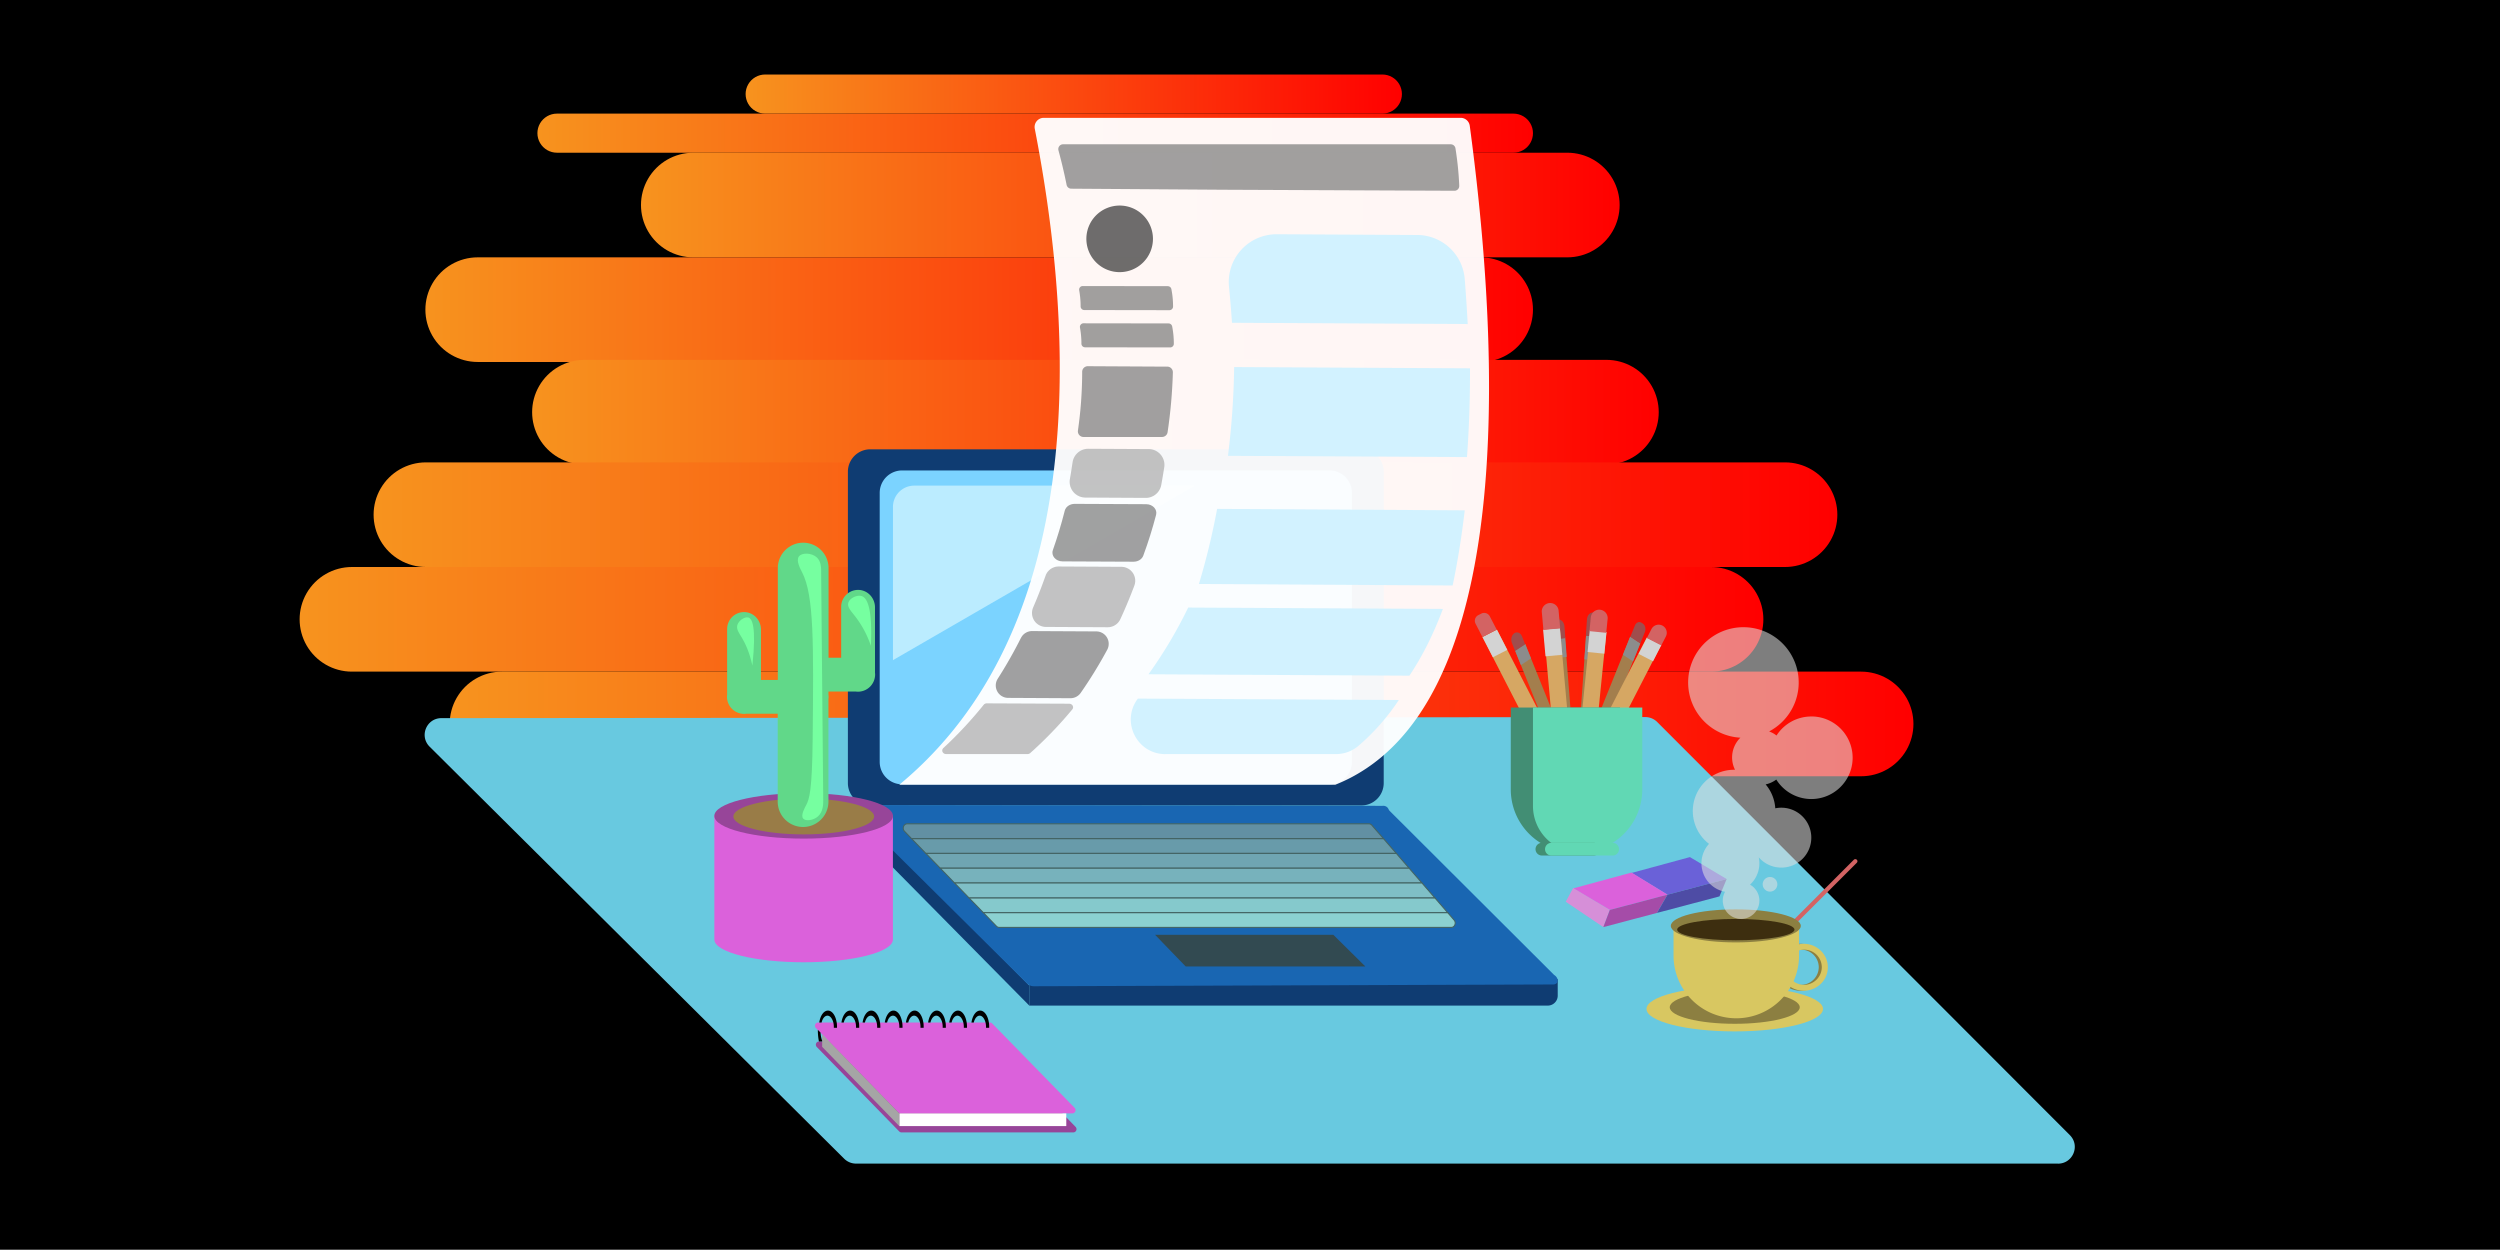 <svg id="Capa_1" data-name="Capa 1" xmlns="http://www.w3.org/2000/svg" xmlns:xlink="http://www.w3.org/1999/xlink" viewBox="0 0 2365.5 1182.5"><defs><style>.cls-1,.cls-24{fill:none;}.cls-2{clip-path:url(#clip-path);}.cls-3{clip-path:url(#clip-path-2);}.cls-4{fill:url(#Degradado_sin_nombre);}.cls-5{clip-path:url(#clip-path-3);}.cls-6{fill:url(#Degradado_sin_nombre_2);}.cls-7{clip-path:url(#clip-path-4);}.cls-8{fill:url(#Degradado_sin_nombre_3);}.cls-9{clip-path:url(#clip-path-5);}.cls-10{fill:url(#Degradado_sin_nombre_4);}.cls-11{clip-path:url(#clip-path-6);}.cls-12{fill:url(#Degradado_sin_nombre_5);}.cls-13{clip-path:url(#clip-path-7);}.cls-14{fill:url(#Degradado_sin_nombre_6);}.cls-15{clip-path:url(#clip-path-8);}.cls-16{fill:url(#Degradado_sin_nombre_7);}.cls-17{clip-path:url(#clip-path-9);}.cls-18{fill:url(#Degradado_sin_nombre_8);}.cls-19{fill:#68c9e0;}.cls-20{fill:#0f3c72;}.cls-21{fill:#7bd3ff;}.cls-22{fill:#1966b2;}.cls-23{fill:#689baa;}.cls-24{stroke:#426362;stroke-miterlimit:10;}.cls-25{fill:#6fa5b2;}.cls-26{fill:#8bd1d1;}.cls-27{fill:#6290a3;}.cls-28{fill:#85c9cc;}.cls-29{fill:#77b2bc;}.cls-30{fill:#7fbfc6;}.cls-31{fill:#324a51;}.cls-32{fill:#db61db;}.cls-33{fill:#974599;}.cls-34{fill:#997c47;}.cls-35{fill:#61d889;}.cls-36{fill:#76ffa0;}.cls-37{fill:#d36363;}.cls-38{fill:#6a61d8;}.cls-39{fill:#d68fd8;}.cls-40{fill:#a54ca8;}.cls-41{fill:#4e4ca5;}.cls-42{fill:#d8c761;}.cls-43{fill:#8c7f41;}.cls-44{opacity:0.56;}.cls-45{clip-path:url(#clip-path-11);}.cls-46{fill:#e0e0e0;}.cls-47{fill:#3d2e0f;}.cls-48{fill:#fff;}.cls-49{fill:#a5a5a5;}.cls-50{fill:#bbecff;}.cls-51{opacity:0.96;}.cls-52{clip-path:url(#clip-path-12);}.cls-53{opacity:0.75;}.cls-54{clip-path:url(#clip-path-13);}.cls-55{fill:#828282;}.cls-56{clip-path:url(#clip-path-14);}.cls-57{clip-path:url(#clip-path-15);}.cls-58{clip-path:url(#clip-path-16);}.cls-59{clip-path:url(#clip-path-17);}.cls-60{fill:#afafaf;}.cls-61{clip-path:url(#clip-path-18);}.cls-62{clip-path:url(#clip-path-19);}.cls-63{clip-path:url(#clip-path-20);}.cls-64{fill:#d2f2ff;}.cls-65{clip-path:url(#clip-path-21);}.cls-66{clip-path:url(#clip-path-22);}.cls-67{fill:#3d3d3d;}.cls-68{fill:#a37e4d;}.cls-69{fill:#8c8c8c;}.cls-70{fill:#a04d4d;}.cls-71{fill:#d6a763;}.cls-72{fill:#d3d3d3;}.cls-73{fill:#428e74;}.cls-74{fill:#61d8b4;}</style><clipPath id="clip-path" transform="translate(-0.5 -0.5)"><rect class="cls-1" width="2366" height="1183"/></clipPath><clipPath id="clip-path-2" transform="translate(-0.5 -0.5)"><path class="cls-1" d="M724.5,71a18.5,18.5,0,0,0,0,37h584a18.5,18.5,0,0,0,0-37Z"/></clipPath><linearGradient id="Degradado_sin_nombre" y1="1183" x2="1" y2="1183" gradientTransform="matrix(621, 0, 0, -621, 705.5, 734732)" gradientUnits="userSpaceOnUse"><stop offset="0" stop-color="#f7931e"/><stop offset="1" stop-color="red"/></linearGradient><clipPath id="clip-path-3" transform="translate(-0.5 -0.5)"><path class="cls-1" d="M527.5,108a18.5,18.5,0,0,0,0,37h905a18.5,18.5,0,0,0,0-37Z"/></clipPath><linearGradient id="Degradado_sin_nombre_2" y1="1183" y2="1183" gradientTransform="matrix(942, 0, 0, -942, 508.5, 1114512)" xlink:href="#Degradado_sin_nombre"/><clipPath id="clip-path-4" transform="translate(-0.5 -0.5)"><path class="cls-1" d="M656.5,145a49.5,49.5,0,0,0,0,99h827a49.5,49.5,0,0,0,0-99Z"/></clipPath><linearGradient id="Degradado_sin_nombre_3" y1="1183" y2="1183" gradientTransform="matrix(926, 0, 0, -926, 606.5, 1095652)" xlink:href="#Degradado_sin_nombre"/><clipPath id="clip-path-5" transform="translate(-0.5 -0.5)"><path class="cls-1" d="M452.5,244a49.5,49.5,0,0,0,0,99h949a49.5,49.5,0,0,0,0-99Z"/></clipPath><linearGradient id="Degradado_sin_nombre_4" y1="1183" y2="1183" gradientTransform="matrix(1048, 0, 0, -1048, 402.5, 1240077)" xlink:href="#Degradado_sin_nombre"/><clipPath id="clip-path-6" transform="translate(-0.5 -0.5)"><path class="cls-1" d="M553.5,341a49.5,49.5,0,0,0,0,99h967a49.5,49.5,0,0,0,0-99Z"/></clipPath><linearGradient id="Degradado_sin_nombre_5" y1="1183" y2="1183" gradientTransform="matrix(1066, 0, 0, -1066, 503.5, 1261468)" xlink:href="#Degradado_sin_nombre"/><clipPath id="clip-path-7" transform="translate(-0.5 -0.5)"><path class="cls-1" d="M403.5,438a49.5,49.5,0,0,0,0,99h1286a49.5,49.5,0,0,0,0-99Z"/></clipPath><linearGradient id="Degradado_sin_nombre_6" y1="1183" y2="1183" gradientTransform="matrix(1385, 0, 0, -1385, 353.5, 1638942)" xlink:href="#Degradado_sin_nombre"/><clipPath id="clip-path-8" transform="translate(-0.5 -0.5)"><path class="cls-1" d="M333.5,537a49.5,49.5,0,0,0,0,99h1286a49.5,49.5,0,0,0,0-99Z"/></clipPath><linearGradient id="Degradado_sin_nombre_7" y1="1183" y2="1183" gradientTransform="matrix(1385, 0, 0, -1385, 283.5, 1639041)" xlink:href="#Degradado_sin_nombre"/><clipPath id="clip-path-9" transform="translate(-0.5 -0.5)"><path class="cls-1" d="M475.5,636a49.5,49.5,0,0,0,0,99h1286a49.5,49.5,0,0,0,0-99Z"/></clipPath><linearGradient id="Degradado_sin_nombre_8" y1="1183" y2="1183" gradientTransform="matrix(1385, 0, 0, -1385, 425.5, 1639140)" xlink:href="#Degradado_sin_nombre"/><clipPath id="clip-path-11" transform="translate(-0.5 -0.5)"><rect class="cls-1" x="1597.78" y="594" width="155.64" height="276"/></clipPath><clipPath id="clip-path-12" transform="translate(-0.5 -0.5)"><rect class="cls-1" x="851.42" y="112" width="558" height="631"/></clipPath><clipPath id="clip-path-13" transform="translate(-0.5 -0.5)"><rect class="cls-1" x="1021.56" y="271.15" width="88.87" height="22.85"/></clipPath><clipPath id="clip-path-14" transform="translate(-0.5 -0.5)"><rect class="cls-1" x="1022.31" y="306.4" width="88.87" height="22.85"/></clipPath><clipPath id="clip-path-15" transform="translate(-0.5 -0.5)"><rect class="cls-1" x="1020.31" y="347.03" width="89.9" height="66.97"/></clipPath><clipPath id="clip-path-16" transform="translate(-0.5 -0.5)"><rect class="cls-1" x="942.63" y="597.62" width="106.93" height="63.54"/></clipPath><clipPath id="clip-path-17" transform="translate(-0.5 -0.5)"><rect class="cls-1" x="1012.6" y="425.12" width="89.69" height="46.49"/></clipPath><clipPath id="clip-path-18" transform="translate(-0.5 -0.5)"><rect class="cls-1" x="892.02" y="666" width="123.85" height="48"/></clipPath><clipPath id="clip-path-19" transform="translate(-0.5 -0.5)"><rect class="cls-1" x="976.98" y="536.51" width="97.71" height="57.49"/></clipPath><clipPath id="clip-path-20" transform="translate(-0.5 -0.5)"><rect class="cls-1" x="996.3" y="477.25" width="98.34" height="54.75"/></clipPath><clipPath id="clip-path-21" transform="translate(-0.5 -0.5)"><rect class="cls-1" x="1001.85" y="137" width="379.4" height="43.98"/></clipPath><clipPath id="clip-path-22" transform="translate(-0.5 -0.5)"><rect class="cls-1" x="1028.42" y="195" width="63" height="63"/></clipPath></defs><title>ilust post</title><g class="cls-2"><rect width="2365.5" height="1182.5"/><g class="cls-3"><rect class="cls-4" x="705.5" y="70.5" width="621" height="37"/></g><g class="cls-5"><rect class="cls-6" x="508.5" y="107.5" width="942" height="37"/></g><g class="cls-7"><rect class="cls-8" x="606.5" y="144.5" width="926" height="99"/></g><g class="cls-9"><rect class="cls-10" x="402.5" y="243.5" width="1048" height="99"/></g><g class="cls-11"><rect class="cls-12" x="503.5" y="340.5" width="1066" height="99"/></g><g class="cls-13"><rect class="cls-14" x="353.5" y="437.5" width="1385" height="99"/></g><g class="cls-15"><rect class="cls-16" x="283.5" y="536.5" width="1385" height="99"/></g><g class="cls-17"><rect class="cls-18" x="425.5" y="635.5" width="1385" height="99"/></g><g class="cls-2"><path class="cls-19" d="M1947.77,1101.5H810.48a15.9,15.9,0,0,1-11.2-4.61L407,707c-10-10-2.94-27,11.19-27l1139.1-1a15.87,15.87,0,0,1,11.25,4.65L1959,1074.55c10,10,2.87,27-11.24,27" transform="translate(-0.5 -0.5)"/><path class="cls-20" d="M1288.55,762.63H824a21.22,21.22,0,0,1-21.23-21.23V446.85A21.22,21.22,0,0,1,824,425.63h464.55a21.22,21.22,0,0,1,21.22,21.22V741.4a21.22,21.22,0,0,1-21.22,21.23" transform="translate(-0.5 -0.5)"/><path class="cls-21" d="M1258.45,742.62H854.09a21.22,21.22,0,0,1-21.22-21.22V466.86a21.23,21.23,0,0,1,21.22-21.23h404.36a21.23,21.23,0,0,1,21.22,21.23V721.4a21.22,21.22,0,0,1-21.22,21.22" transform="translate(-0.5 -0.5)"/><polygon class="cls-20" points="814.92 790.5 973.92 951.5 973.92 932.5 814.92 771.5 814.92 790.5"/><path class="cls-20" d="M1465,952H974.42V927h500v15.57A9.43,9.43,0,0,1,1465,952" transform="translate(-0.5 -0.5)"/><path class="cls-22" d="M1472.45,931.49a5,5,0,0,1-2.27.51l-491.42,1.69a9.41,9.41,0,0,1-6.61-2.72L818.21,778.3a9.35,9.35,0,0,1,6.61-16l483.8.69a5.55,5.55,0,0,1,4,1,5.42,5.42,0,0,1,1.73,2.18,5.34,5.34,0,0,0,1.12,1.66l155.19,154.81a5.87,5.87,0,0,0,.77.63c2.69,1.89,3.58,4.87,2.59,6.72a3.74,3.74,0,0,1-1.58,1.49" transform="translate(-0.5 -0.5)"/><path class="cls-23" d="M1309.56,794H863l13.57,14h445.15l-12.15-14" transform="translate(-0.5 -0.5)"/><path class="cls-24" d="M1309.56,794H863l13.57,14h445.15Z" transform="translate(-0.5 -0.5)"/><path class="cls-25" d="M1321.71,808H876.56l13.58,14h443.71q-6.07-7-12.14-14" transform="translate(-0.5 -0.5)"/><path class="cls-24" d="M1321.71,808H876.56l13.58,14h443.71Q1327.78,815,1321.71,808Z" transform="translate(-0.5 -0.5)"/><path class="cls-26" d="M943.36,876.91a3.5,3.5,0,0,0,2.5,1.09h427.89c3.25,0,4.9-4.34,2.65-6.94l-6.12-7.06H930.85l12.51,12.91" transform="translate(-0.5 -0.5)"/><path class="cls-24" d="M943.36,876.91a3.5,3.5,0,0,0,2.5,1.09h427.89c3.25,0,4.9-4.34,2.65-6.94l-6.12-7.06H930.85Z" transform="translate(-0.5 -0.5)"/><path class="cls-27" d="M1298.51,781.25a3.52,3.52,0,0,0-2.65-1.25h-437c-3.35,0-5,4.57-2.5,7.1L863,794h446.57l-11-12.75" transform="translate(-0.5 -0.5)"/><path class="cls-24" d="M1298.51,781.25a3.52,3.52,0,0,0-2.65-1.25h-437c-3.35,0-5,4.57-2.5,7.1L863,794h446.57Z" transform="translate(-0.5 -0.5)"/><path class="cls-28" d="M917.28,850l13.57,14h439.43l-12.15-14Z" transform="translate(-0.5 -0.5)"/><path class="cls-24" d="M917.28,850l13.57,14h439.43l-12.15-14Z" transform="translate(-0.5 -0.5)"/><path class="cls-29" d="M1333.85,822H890.14l13.57,14H1346l-12.14-14" transform="translate(-0.5 -0.5)"/><path class="cls-24" d="M1333.85,822H890.14l13.57,14H1346Z" transform="translate(-0.5 -0.5)"/><path class="cls-30" d="M1346,836H903.71l13.57,14h440.85q-6.06-7-12.14-14" transform="translate(-0.5 -0.5)"/><path class="cls-24" d="M1346,836H903.71l13.57,14h440.85Q1352.07,843,1346,836Z" transform="translate(-0.5 -0.5)"/><path class="cls-31" d="M1292.42,915h-170l-29-30h168.67l30.33,30" transform="translate(-0.5 -0.5)"/><path class="cls-32" d="M676.42,772V890h.05c1,11.64,38.44,21,84.45,21s83.4-9.36,84.45-21h0V772Z" transform="translate(-0.5 -0.5)"/><path class="cls-33" d="M845.42,772.5c0,11.87-37.83,21.5-84.5,21.5s-84.5-9.63-84.5-21.5,37.83-21.5,84.5-21.5,84.5,9.63,84.5,21.5" transform="translate(-0.5 -0.5)"/><path class="cls-34" d="M827.6,773.06c0,9.35-29.81,16.94-66.59,16.94s-66.59-7.59-66.59-16.94,29.81-16.95,66.59-16.95,66.59,7.59,66.59,16.95" transform="translate(-0.5 -0.5)"/><path class="cls-35" d="M828.42,636.64V575.17c0-8.64-6.64-16.11-15.28-16.49a16,16,0,0,0-16.72,16v48.11a0,0,0,0,1,0,.05h-11.9a0,0,0,0,1-.05-.05V538a24,24,0,0,0-48,0V643.78a0,0,0,0,1,0,.05h-15.9a0,0,0,0,1-.05-.05V596.17c0-8.64-6.64-16.11-15.28-16.49a16,16,0,0,0-16.72,16v62h0a15.76,15.76,0,0,0-.17,2.18A16.3,16.3,0,0,0,704.42,676a15.64,15.64,0,0,0,2.18-.17h29.77a.06.06,0,0,1,0,.06V759a24,24,0,0,0,48,0V662h0a14.13,14.13,0,0,0,0-4.37h0v-2.75a.06.06,0,0,1,.05-.06h25.77a15.64,15.64,0,0,0,2.18.17,16.3,16.3,0,0,0,16.17-16.17,15.76,15.76,0,0,0-.17-2.18h0" transform="translate(-0.5 -0.5)"/><path class="cls-36" d="M759.44,542c11.34,21.82,10.9,67.21,10,158-.48,48.82-3.25,56.72-6,62-1.43,2.75-5.54,9.92-3,13,2.3,2.78,9.7,1.81,14-2,5.2-4.6,5-12.56,5-15-1.27-144-1.91-216.08-2-219-.05-1.74-.15-7.37-4-11-4.77-4.51-14.11-4.82-17-1-3.06,4,1.55,12.2,3,15" transform="translate(-0.5 -0.5)"/><path class="cls-36" d="M815.81,564.52c4.4,1.39,10.48,9,8.72,47.08a95.26,95.26,0,0,0-15-28.08c-3.62-4.61-7.52-8.6-6.37-12.63,1.25-4.4,8.24-7.76,12.62-6.37" transform="translate(-0.5 -0.5)"/><path class="cls-36" d="M708.65,584.81c3.4,1.07,7.73,8.05,3.76,45.45-2.78-12.75-6.8-21.12-10-26.45-2.56-4.27-5.4-7.9-4.22-11.92,1.3-4.38,7.09-8.14,10.47-7.08" transform="translate(-0.5 -0.5)"/><path class="cls-37" d="M1692.75,881.5l64.67-64.67a2,2,0,1,0-2.83-2.83l-64.67,64.67a2,2,0,1,0,2.83,2.83" transform="translate(-0.5 -0.5)"/><path class="cls-38" d="M1634.22,832.26l-55.91,14.79-34-20.58,55.18-15,34.7,20.74" transform="translate(-0.5 -0.5)"/><path class="cls-32" d="M1578.31,847.05l-54.61,14.44-34.61-20.4,55.17-15,34,20.91" transform="translate(-0.5 -0.5)"/><path class="cls-39" d="M1523.7,861.49q-3.08,8.12-6.14,16.24l-35.56-24,7-13,34.7,20.73" transform="translate(-0.5 -0.5)"/><path class="cls-40" d="M1523.7,861.49q-3.08,8.12-6.14,16.24l50.71-13.42,10-17.26Z" transform="translate(-0.5 -0.5)"/><path class="cls-41" d="M1634.22,832.26l-55.91,14.79-10,17.26,59.16-15.65q3.39-8.2,6.79-16.4" transform="translate(-0.5 -0.5)"/><path class="cls-42" d="M1725.42,955.17c0,11.73-37.38,21.24-83.5,21.24s-83.5-9.51-83.5-21.24,37.38-21.25,83.5-21.25,83.5,9.52,83.5,21.25" transform="translate(-0.5 -0.5)"/><path class="cls-43" d="M1703.42,953.57c0,8.64-27.53,15.65-61.5,15.65s-61.5-7-61.5-15.65,27.54-15.65,61.5-15.65,61.5,7,61.5,15.65" transform="translate(-0.5 -0.5)"/><path class="cls-43" d="M1704.26,893.52c-12.62,0-22.85,9.94-22.85,22.2s10.23,22.21,22.85,22.21,22.86-9.94,22.86-22.21-10.23-22.2-22.86-22.2m0,38.86a16.66,16.66,0,1,1,17.15-16.66,16.91,16.91,0,0,1-17.15,16.66" transform="translate(-0.5 -0.5)"/><path class="cls-42" d="M1707.16,893.52c-12.62,0-22.86,9.94-22.86,22.2s10.24,22.21,22.86,22.21S1730,928,1730,915.72s-10.24-22.2-22.86-22.2m0,38.86a16.66,16.66,0,1,1,17.14-16.66,16.9,16.9,0,0,1-17.14,16.66" transform="translate(-0.5 -0.5)"/><path class="cls-42" d="M1643.41,964h0A59.37,59.37,0,0,1,1584,904.62V880h118.76v24.62A59.38,59.38,0,0,1,1643.41,964" transform="translate(-0.5 -0.5)"/><path class="cls-43" d="M1704.42,876.57c0,8.64-27.53,15.65-61.5,15.65s-61.5-7-61.5-15.65,27.54-15.65,61.5-15.65,61.5,7,61.5,15.65" transform="translate(-0.5 -0.5)"/><g class="cls-44"><g class="cls-45"><path class="cls-46" d="M1714.35,678.44a39,39,0,0,0-32.9,18,25.92,25.92,0,0,0-7-3.86,52.31,52.31,0,1,0-27.2,5.92,26.16,26.16,0,0,0-5.09,30.35l-.86,0a39.06,39.06,0,0,0-23.74,70.09,27.4,27.4,0,0,0,15.17,45.37,17.33,17.33,0,1,0,23.65-6.75,27.47,27.47,0,0,0,8.28-25.82,28.35,28.35,0,1,0,21.38-47,28.81,28.81,0,0,0-5.77.58,38.92,38.92,0,0,0-9.11-22.61,26.25,26.25,0,0,0,10.06-4.6,39.07,39.07,0,1,0,33.17-59.7" transform="translate(-0.5 -0.5)"/><path class="cls-46" d="M1675.28,830.3a6.93,6.93,0,1,0,6.94,6.93,6.94,6.94,0,0,0-6.94-6.93" transform="translate(-0.5 -0.5)"/></g></g><path class="cls-47" d="M1698.42,880.11c0,5.58-24.85,10.11-55.5,10.11s-55.5-4.53-55.5-10.11,24.85-10.11,55.5-10.11,55.5,4.53,55.5,10.11" transform="translate(-0.5 -0.5)"/><path class="cls-33" d="M1016.09,1072H853.56a3.11,3.11,0,0,1-2.21-.93l-78-79.9a3.09,3.09,0,0,1,2.21-5.25H938a3.07,3.07,0,0,1,2.21.93l78,79.9a3.09,3.09,0,0,1-2.21,5.25" transform="translate(-0.5 -0.5)"/><path class="cls-32" d="M1015.09,1054H852.72a3.07,3.07,0,0,1-2.21-.93l-78-79.82a3.09,3.09,0,0,1,2.21-5.25H937.12a3.11,3.11,0,0,1,2.21.93l78,79.82a3.09,3.09,0,0,1-2.21,5.25" transform="translate(-0.5 -0.5)"/><rect class="cls-48" x="850.92" y="1053.5" width="158" height="12"/><path class="cls-49" d="M851.42,1066l-73-75V979l73,75Z" transform="translate(-0.5 -0.5)"/><path d="M792.15,968c-.94-6.49-4.26-11.29-8.23-11.29s-7.29,4.8-8.23,11.29h2.2c.91-3.8,3-6.47,5.53-6.47S788,964.2,789,968a18,18,0,0,1,.47,4.12c0,.3,0,.59,0,.88h3c0-.43,0-.85,0-1.29a26.22,26.22,0,0,0-.27-3.71" transform="translate(-0.5 -0.5)"/><path d="M778.42,985.23A25.37,25.37,0,0,1,777,979c-.06-.5-.11-1-.15-1.55l-2.5-2.5c0,1.37,0,2.71.12,4a51.8,51.8,0,0,0,.9,7h3Z" transform="translate(-0.5 -0.5)"/><path d="M813.15,968c-.94-6.49-4.26-11.29-8.23-11.29s-7.29,4.8-8.23,11.29h2.2c.91-3.8,3-6.47,5.53-6.47S809,964.2,810,968a18,18,0,0,1,.47,4.12c0,.3,0,.59,0,.88h3c0-.43,0-.85,0-1.29a26.22,26.22,0,0,0-.27-3.71" transform="translate(-0.5 -0.5)"/><path d="M833.15,968c-.94-6.49-4.26-11.29-8.23-11.29s-7.29,4.8-8.23,11.29h2.2c.91-3.8,3-6.47,5.53-6.47S829,964.2,830,968a18,18,0,0,1,.47,4.12c0,.3,0,.59,0,.88h3c0-.43,0-.85,0-1.29a26.22,26.22,0,0,0-.27-3.71" transform="translate(-0.5 -0.5)"/><path d="M854.15,968c-.94-6.49-4.26-11.29-8.23-11.29s-7.29,4.8-8.23,11.29h2.2c.91-3.8,3-6.47,5.53-6.47S850,964.2,851,968a18,18,0,0,1,.47,4.12c0,.3,0,.59,0,.88h3c0-.43,0-.85,0-1.29a26.22,26.22,0,0,0-.27-3.71" transform="translate(-0.5 -0.5)"/><path d="M874.15,968c-.94-6.49-4.26-11.29-8.23-11.29s-7.29,4.8-8.23,11.29h2.2c.91-3.8,3-6.47,5.53-6.47S870,964.2,871,968a18,18,0,0,1,.47,4.12c0,.3,0,.59,0,.88h3c0-.43,0-.85,0-1.29a26.22,26.22,0,0,0-.27-3.71" transform="translate(-0.5 -0.5)"/><path d="M895.15,968c-.94-6.49-4.26-11.29-8.23-11.29s-7.29,4.8-8.23,11.29h2.2c.91-3.8,3-6.47,5.53-6.47S891,964.2,892,968a18,18,0,0,1,.47,4.12c0,.3,0,.59,0,.88h3c0-.43,0-.85,0-1.29a26.22,26.22,0,0,0-.27-3.71" transform="translate(-0.5 -0.5)"/><path d="M915.15,968c-.94-6.49-4.26-11.29-8.23-11.29s-7.29,4.8-8.23,11.29h2.2c.91-3.8,3-6.47,5.53-6.47S911,964.2,912,968a18,18,0,0,1,.47,4.12c0,.3,0,.59,0,.88h3c0-.43,0-.85,0-1.29a26.22,26.22,0,0,0-.27-3.71" transform="translate(-0.5 -0.5)"/><path d="M936.15,968c-.94-6.49-4.26-11.29-8.23-11.29s-7.29,4.8-8.23,11.29h2.2c.91-3.8,3-6.47,5.53-6.47S932,964.2,933,968a18,18,0,0,1,.47,4.12c0,.3,0,.59,0,.88h3c0-.43,0-.85,0-1.29a26.22,26.22,0,0,0-.27-3.71" transform="translate(-0.5 -0.5)"/><path class="cls-50" d="M865.55,460a20.13,20.13,0,0,0-20.13,20.13v145L1131,460Z" transform="translate(-0.5 -0.5)"/><g class="cls-51"><g class="cls-52"><path class="cls-48" d="M1264,743H851.42q11.82-9.78,22.49-20.23c163.93-160.31,137.16-438.66,105.69-600.46A8.65,8.65,0,0,1,988.1,112h394.5a8.67,8.67,0,0,1,8.59,7.51c23.22,173,52.94,530.25-112.49,616.75A161.3,161.3,0,0,1,1264,743" transform="translate(-0.5 -0.5)"/></g></g><g class="cls-53"><g class="cls-54"><path class="cls-55" d="M1105.46,271.27l-80.46-.12a3.43,3.43,0,0,0-3.38,4.07,85.64,85.64,0,0,1,1.37,15.19,3.43,3.43,0,0,0,3.42,3.46L1107,294a3.44,3.44,0,0,0,3.45-3.42,85,85,0,0,0-1.58-16.49,3.48,3.48,0,0,0-3.39-2.81" transform="translate(-0.5 -0.5)"/></g></g><g class="cls-53"><g class="cls-56"><path class="cls-55" d="M1106.21,306.52l-80.46-.12a3.43,3.43,0,0,0-3.38,4.07,85.64,85.64,0,0,1,1.37,15.19,3.43,3.43,0,0,0,3.42,3.46l80.57.12a3.44,3.44,0,0,0,3.45-3.42,85,85,0,0,0-1.58-16.49,3.48,3.48,0,0,0-3.39-2.81" transform="translate(-0.5 -0.5)"/></g></g><g class="cls-53"><g class="cls-57"><path class="cls-55" d="M1104.91,347.41,1029.8,347a5.31,5.31,0,0,0-5.35,5.31c0,8.67-.32,17.92-1,27.66s-1.78,19.19-3,27.89a5.32,5.32,0,0,0,5.26,6.11H1100a5.32,5.32,0,0,0,5.27-4.51,473.14,473.14,0,0,0,5-56.62,5.33,5.33,0,0,0-5.3-5.46" transform="translate(-0.5 -0.5)"/></g></g><g class="cls-53"><g class="cls-58"><path class="cls-55" d="M966.52,604.08a430,430,0,0,1-22,38.7,11.76,11.76,0,0,0,9.87,18.06l58.95.31a11.79,11.79,0,0,0,9.75-5.08,425.6,425.6,0,0,0,25.08-40.8,11.77,11.77,0,0,0-10.31-17.33l-60.75-.32a11.77,11.77,0,0,0-10.56,6.46" transform="translate(-0.5 -0.5)"/></g></g><g class="cls-53"><g class="cls-59"><path class="cls-60" d="M1087.43,425.42l-57.21-.3a15,15,0,0,0-14.85,12.81q-1.17,7.95-2.54,15.88a14.92,14.92,0,0,0,14.61,17.49l57.08.31a14.9,14.9,0,0,0,14.75-12.18q1.53-8.4,2.84-16.82a14.93,14.93,0,0,0-14.68-17.19" transform="translate(-0.5 -0.5)"/></g></g><g class="cls-53"><g class="cls-61"><path class="cls-60" d="M895.73,714h77a3.94,3.94,0,0,0,2.63-1,382.14,382.14,0,0,0,39.77-41.29c1.83-2.2.09-5.34-3-5.35L934.25,666a3.83,3.83,0,0,0-3,1.39,381.43,381.43,0,0,1-38.14,40.92c-2.29,2.13-.64,5.69,2.65,5.69" transform="translate(-0.5 -0.5)"/></g></g><g class="cls-53"><g class="cls-62"><path class="cls-60" d="M1061.58,536.83l-59.32-.32a13.17,13.17,0,0,0-12.49,8.82q-5.34,15.13-11.7,29.95a13.17,13.17,0,0,0,12,18.41l58.49.31a13.13,13.13,0,0,0,12-7.62q7.25-15.69,13.27-31.79a13.15,13.15,0,0,0-12.26-17.76" transform="translate(-0.5 -0.5)"/></g></g><g class="cls-53"><g class="cls-63"><path class="cls-55" d="M1085.06,477.56l-67.67-.31c-4.53,0-8.47,2.68-9.43,6.49q-4.74,18.79-11.24,37.29c-1.87,5.29,2.72,10.63,9.14,10.66l67.2.31c4.22,0,8-2.33,9.23-5.78q7.05-19.1,12.11-38.6c1.35-5.14-3.21-10-9.34-10.06" transform="translate(-0.5 -0.5)"/></g></g><path class="cls-64" d="M1103.16,714h161.51a32.65,32.65,0,0,0,21.11-7.72,209,209,0,0,0,38.3-43.46l-246.94-1.32-.4.55c-15.66,21.67-.32,52,26.42,52" transform="translate(-0.5 -0.5)"/><g class="cls-53"><g class="cls-65"><path class="cls-55" d="M1376.68,181a4.55,4.55,0,0,0,4.57-4.73v-.05a310.86,310.86,0,0,0-3.58-35.34,4.56,4.56,0,0,0-4.5-3.86H1006.41a4.55,4.55,0,0,0-4.4,5.74q1.75,6.47,3.41,13.26,2.42,9.94,4.28,19.35a4.56,4.56,0,0,0,4.44,3.67l144.28,1Z" transform="translate(-0.5 -0.5)"/></g></g><path class="cls-64" d="M1391.42,349l-223.17-1.19a751.7,751.7,0,0,1-5.85,84L1388.56,433c2.06-27.78,2.91-56,2.86-84" transform="translate(-0.5 -0.5)"/><path class="cls-64" d="M1134.91,553.08,1375,554.49c4.82-22.9,8.58-46.72,11.44-71.11L1152.13,482a664,664,0,0,1-17.22,71.08" transform="translate(-0.5 -0.5)"/><path class="cls-64" d="M1389.25,307.11c-.78-14.41-1.72-28.59-2.8-42.45a45.29,45.29,0,0,0-44.89-41.81l-132.91-.71a45.23,45.23,0,0,0-45.28,49.63q1.67,16.83,2.83,34.15Z" transform="translate(-0.5 -0.5)"/><path class="cls-64" d="M1087.14,638.5l246.94,1.32c12.62-18.84,23.08-40.11,31.69-63.17l-241-1.29a427.46,427.46,0,0,1-37.58,63.14" transform="translate(-0.5 -0.5)"/><g class="cls-53"><g class="cls-66"><path class="cls-67" d="M1091.42,226.5a31.5,31.5,0,1,1-31.5-31.5,31.5,31.5,0,0,1,31.5,31.5" transform="translate(-0.5 -0.5)"/></g></g><polygon class="cls-68" points="1491.92 726.8 1502.62 728.03 1511.42 602.96 1500.72 601.73 1491.92 726.8"/><polygon class="cls-69" points="1499.14 623.84 1510.26 625.12 1511.85 602.53 1500.73 601.25 1499.14 623.84"/><polygon class="cls-68" points="1489.91 720.49 1479.22 721.86 1469.99 604.69 1480.68 603.31 1489.91 720.49"/><polygon class="cls-69" points="1482.46 621.43 1471.34 622.87 1469.89 604.55 1481.02 603.12 1482.46 621.43"/><polygon class="cls-68" points="1497.51 714.15 1507.07 720.42 1552.02 608.75 1542.47 602.47 1497.51 714.15"/><polygon class="cls-69" points="1535.6 619.55 1545.15 625.82 1552.02 608.75 1542.47 602.47 1535.6 619.55"/><path class="cls-70" d="M1543.1,603.05l9.47,6.22,4.33-10.76c1.18-2.93.28-6.53-2-8l-1.16-.76c-2.29-1.51-5.11-.35-6.29,2.58Z" transform="translate(-0.5 -0.5)"/><polygon class="cls-68" points="1478.43 696.99 1468.88 703.27 1433.58 615.59 1443.14 609.32 1478.43 696.99"/><polygon class="cls-69" points="1448.64 622.99 1439.09 629.27 1433.58 615.59 1443.14 609.31 1448.64 622.99"/><path class="cls-70" d="M1443.62,610.16l-9.55,6.28-3-7.57c-1.36-3.37-.32-7.51,2.32-9.24s5.87-.41,7.23,3Z" transform="translate(-0.5 -0.5)"/><path class="cls-70" d="M1501,602l11.12,1.28,1.09-15.48c.28-3.92-2-7.39-5.06-7.74s-5.79,2.54-6.06,6.47Z" transform="translate(-0.5 -0.5)"/><path class="cls-70" d="M1481.65,604.32l-11.12,1.43-.88-11.22c-.31-3.92,1.93-7.42,5-7.82h0c3.07-.39,5.81,2.47,6.12,6.39Z" transform="translate(-0.5 -0.5)"/><rect class="cls-71" x="1467.46" y="595.75" width="15.34" height="140.37" transform="translate(-54.21 134.29) rotate(-5.14)"/><rect class="cls-72" x="1461.7" y="595.48" width="15.95" height="25.35" transform="translate(-49.08 133.63) rotate(-5.14)"/><rect class="cls-71" x="1440.32" y="655.7" width="131.65" height="15.34" transform="translate(694.8 2095.03) rotate(-84.25)"/><rect class="cls-72" x="1501.25" y="599.96" width="20.58" height="15.96" transform="translate(754.81 2050.51) rotate(-84.25)"/><rect class="cls-71" x="1434.48" y="591.91" width="15.34" height="140.37" transform="translate(-143.65 732.33) rotate(-27.21)"/><rect class="cls-72" x="1407.29" y="598.5" width="15.34" height="21.46" transform="translate(-122.48 714.04) rotate(-27.21)"/><path class="cls-37" d="M1416.69,596.26l-13.53,7-6.51-12.65a6,6,0,0,1,2.58-8.05l2.91-1.49a6,6,0,0,1,8,2.58Z" transform="translate(-0.5 -0.5)"/><rect class="cls-71" x="1485.24" y="648.67" width="110.21" height="15.34" transform="translate(251.72 1725.5) rotate(-62.79)"/><rect class="cls-72" x="1553.02" y="607.31" width="17.19" height="15.34" transform="translate(300.04 1721.96) rotate(-62.78)"/><path class="cls-37" d="M1558.75,604.21l13.64,7,4.36-8.47a7.67,7.67,0,0,0-13.65-7Z" transform="translate(-0.5 -0.5)"/><path class="cls-37" d="M1476.75,595.06l-15.88,1.43-1.56-17.3a8,8,0,0,1,15.89-1.43Z" transform="translate(-0.5 -0.5)"/><path class="cls-37" d="M1504.44,597.68l15.88,1.6,1.26-12.54a8,8,0,1,0-15.88-1.6Z" transform="translate(-0.5 -0.5)"/><path class="cls-73" d="M1489.56,807h0A59.53,59.53,0,0,1,1430,747.47V670h103.38v93.15A43.85,43.85,0,0,1,1489.56,807" transform="translate(-0.5 -0.5)"/><path class="cls-74" d="M1494.89,807h0a59.53,59.53,0,0,0,59.53-59.53V670H1451v93.15A43.85,43.85,0,0,0,1494.89,807" transform="translate(-0.5 -0.5)"/><path class="cls-73" d="M1508.42,810h-49a6,6,0,0,1,0-12h49a6,6,0,0,1,0,12" transform="translate(-0.5 -0.5)"/><path class="cls-74" d="M1526.42,810h-58a6,6,0,0,1,0-12h58a6,6,0,0,1,0,12" transform="translate(-0.5 -0.5)"/></g></g></svg>